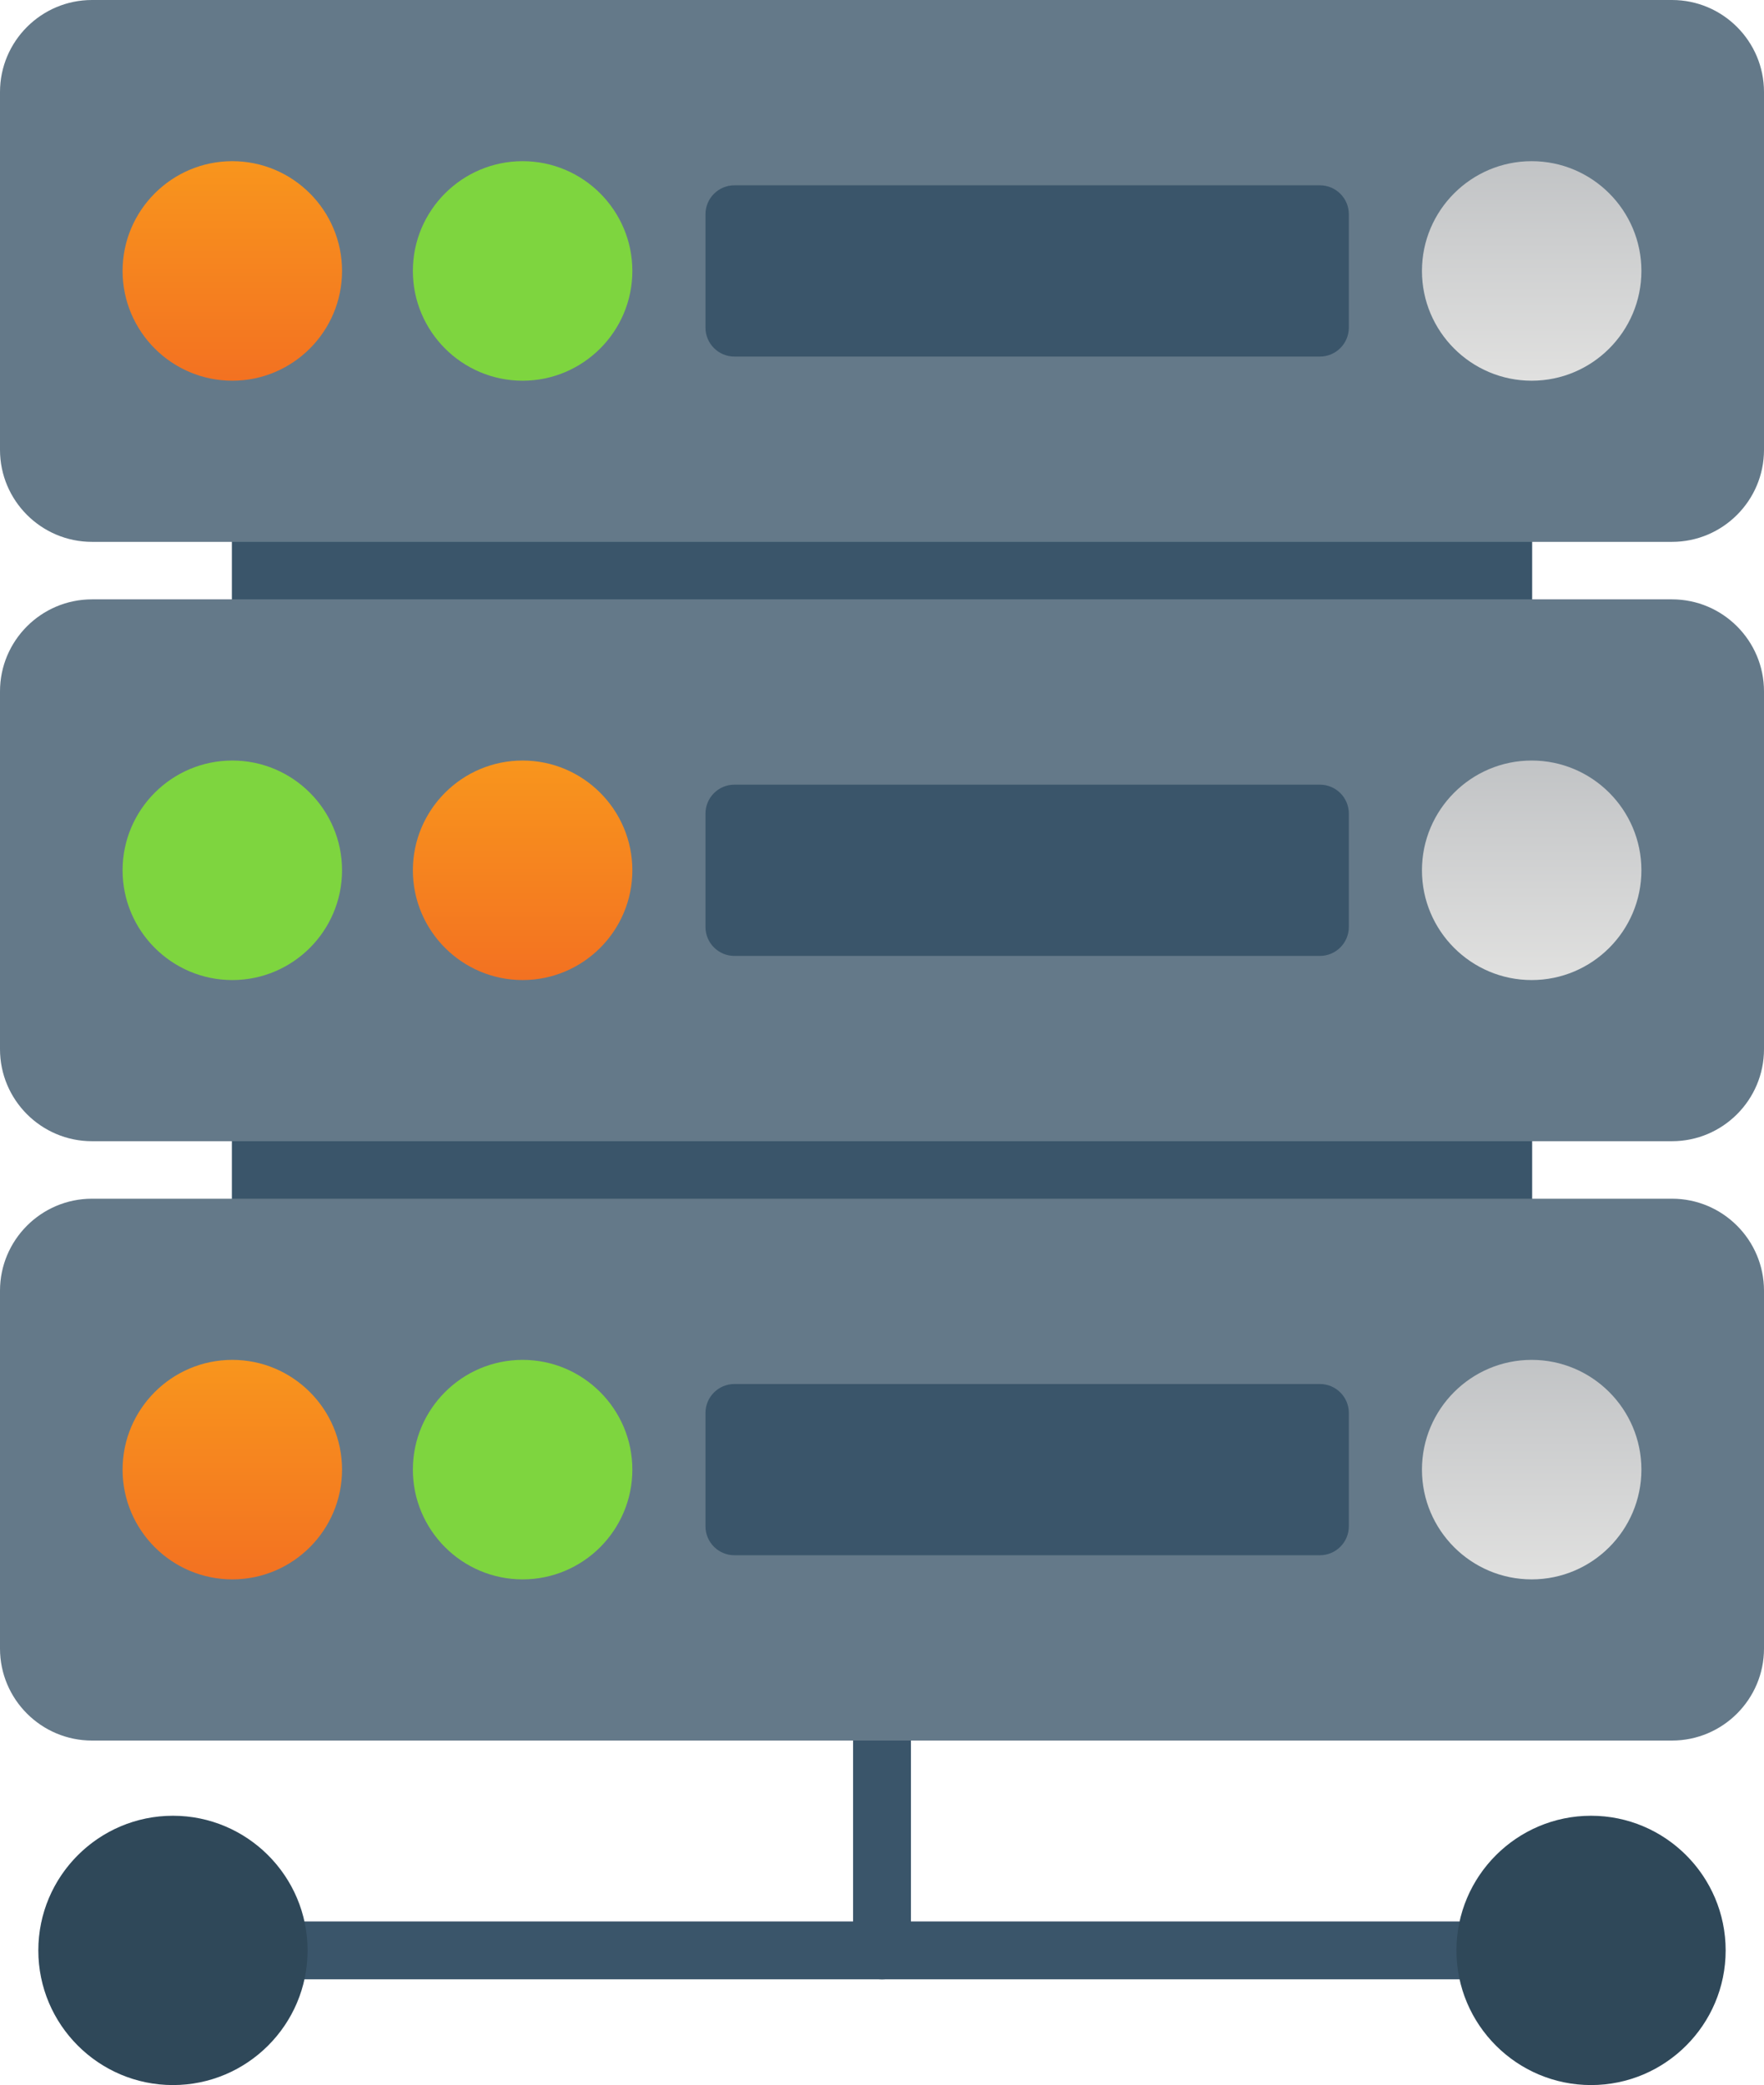 <?xml version="1.0" encoding="UTF-8"?>
<svg xmlns="http://www.w3.org/2000/svg" xmlns:xlink="http://www.w3.org/1999/xlink" width="2796.98" height="3305.02"
     viewBox="0 0 2796.98 3305.02">
    <defs>
        <clipPath id="clip-0">
            <path clip-rule="nonzero" d="M 0 0 L 2796.98 0 L 2796.98 859 L 0 859 Z M 0 0 "/>
        </clipPath>
        <clipPath id="clip-1">
            <path clip-rule="nonzero" d="M 194 255 L 543 255 L 543 604 L 194 604 Z M 194 255 "/>
        </clipPath>
        <clipPath id="clip-2">
            <path clip-rule="evenodd"
                  d="M 368.359 603.461 C 272.438 603.461 194.363 525.43 194.363 429.461 C 194.363 333.531 272.41 255.48 368.359 255.48 C 464.305 255.48 542.34 333.531 542.34 429.461 C 542.34 525.43 464.305 603.461 368.359 603.461 "/>
        </clipPath>
        <linearGradient id="linear-pattern-0" gradientUnits="userSpaceOnUse" x1="-0" y1="0" x2="1"
                        y2="0" gradientTransform="matrix(0, 347.977, -347.977, 0, 368.352, 255.48)">
            <stop offset="0" stop-color="rgb(97.253%, 58.43%, 11.372%)" stop-opacity="1"/>
            <stop offset="0.016" stop-color="rgb(97.238%, 58.321%, 11.385%)" stop-opacity="1"/>
            <stop offset="0.031" stop-color="rgb(97.208%, 58.099%, 11.409%)" stop-opacity="1"/>
            <stop offset="0.047" stop-color="rgb(97.177%, 57.878%, 11.433%)" stop-opacity="1"/>
            <stop offset="0.062" stop-color="rgb(97.147%, 57.658%, 11.458%)" stop-opacity="1"/>
            <stop offset="0.078" stop-color="rgb(97.116%, 57.437%, 11.482%)" stop-opacity="1"/>
            <stop offset="0.094" stop-color="rgb(97.086%, 57.217%, 11.507%)" stop-opacity="1"/>
            <stop offset="0.109" stop-color="rgb(97.055%, 56.996%, 11.531%)" stop-opacity="1"/>
            <stop offset="0.125" stop-color="rgb(97.025%, 56.776%, 11.555%)" stop-opacity="1"/>
            <stop offset="0.141" stop-color="rgb(96.994%, 56.555%, 11.58%)" stop-opacity="1"/>
            <stop offset="0.156" stop-color="rgb(96.964%, 56.334%, 11.604%)" stop-opacity="1"/>
            <stop offset="0.172" stop-color="rgb(96.933%, 56.114%, 11.629%)" stop-opacity="1"/>
            <stop offset="0.188" stop-color="rgb(96.902%, 55.893%, 11.653%)" stop-opacity="1"/>
            <stop offset="0.203" stop-color="rgb(96.87%, 55.673%, 11.678%)" stop-opacity="1"/>
            <stop offset="0.219" stop-color="rgb(96.84%, 55.452%, 11.702%)" stop-opacity="1"/>
            <stop offset="0.234" stop-color="rgb(96.809%, 55.232%, 11.726%)" stop-opacity="1"/>
            <stop offset="0.25" stop-color="rgb(96.779%, 55.011%, 11.752%)" stop-opacity="1"/>
            <stop offset="0.266" stop-color="rgb(96.748%, 54.79%, 11.777%)" stop-opacity="1"/>
            <stop offset="0.281" stop-color="rgb(96.718%, 54.57%, 11.801%)" stop-opacity="1"/>
            <stop offset="0.297" stop-color="rgb(96.687%, 54.349%, 11.826%)" stop-opacity="1"/>
            <stop offset="0.312" stop-color="rgb(96.657%, 54.129%, 11.85%)" stop-opacity="1"/>
            <stop offset="0.328" stop-color="rgb(96.626%, 53.908%, 11.874%)" stop-opacity="1"/>
            <stop offset="0.344" stop-color="rgb(96.596%, 53.688%, 11.899%)" stop-opacity="1"/>
            <stop offset="0.359" stop-color="rgb(96.565%, 53.467%, 11.923%)" stop-opacity="1"/>
            <stop offset="0.375" stop-color="rgb(96.535%, 53.247%, 11.948%)" stop-opacity="1"/>
            <stop offset="0.391" stop-color="rgb(96.504%, 53.026%, 11.972%)" stop-opacity="1"/>
            <stop offset="0.406" stop-color="rgb(96.472%, 52.805%, 11.996%)" stop-opacity="1"/>
            <stop offset="0.422" stop-color="rgb(96.442%, 52.585%, 12.021%)" stop-opacity="1"/>
            <stop offset="0.438" stop-color="rgb(96.411%, 52.364%, 12.045%)" stop-opacity="1"/>
            <stop offset="0.453" stop-color="rgb(96.381%, 52.144%, 12.07%)" stop-opacity="1"/>
            <stop offset="0.469" stop-color="rgb(96.35%, 51.923%, 12.094%)" stop-opacity="1"/>
            <stop offset="0.484" stop-color="rgb(96.32%, 51.703%, 12.119%)" stop-opacity="1"/>
            <stop offset="0.5" stop-color="rgb(96.289%, 51.482%, 12.144%)" stop-opacity="1"/>
            <stop offset="0.516" stop-color="rgb(96.259%, 51.26%, 12.169%)" stop-opacity="1"/>
            <stop offset="0.531" stop-color="rgb(96.228%, 51.041%, 12.193%)" stop-opacity="1"/>
            <stop offset="0.547" stop-color="rgb(96.198%, 50.819%, 12.218%)" stop-opacity="1"/>
            <stop offset="0.562" stop-color="rgb(96.167%, 50.6%, 12.242%)" stop-opacity="1"/>
            <stop offset="0.578" stop-color="rgb(96.136%, 50.378%, 12.267%)" stop-opacity="1"/>
            <stop offset="0.594" stop-color="rgb(96.104%, 50.159%, 12.291%)" stop-opacity="1"/>
            <stop offset="0.609" stop-color="rgb(96.074%, 49.937%, 12.315%)" stop-opacity="1"/>
            <stop offset="0.625" stop-color="rgb(96.043%, 49.716%, 12.34%)" stop-opacity="1"/>
            <stop offset="0.641" stop-color="rgb(96.013%, 49.496%, 12.364%)" stop-opacity="1"/>
            <stop offset="0.656" stop-color="rgb(95.982%, 49.275%, 12.389%)" stop-opacity="1"/>
            <stop offset="0.672" stop-color="rgb(95.952%, 49.055%, 12.413%)" stop-opacity="1"/>
            <stop offset="0.688" stop-color="rgb(95.921%, 48.834%, 12.437%)" stop-opacity="1"/>
            <stop offset="0.703" stop-color="rgb(95.891%, 48.615%, 12.462%)" stop-opacity="1"/>
            <stop offset="0.719" stop-color="rgb(95.86%, 48.393%, 12.486%)" stop-opacity="1"/>
            <stop offset="0.734" stop-color="rgb(95.83%, 48.172%, 12.512%)" stop-opacity="1"/>
            <stop offset="0.75" stop-color="rgb(95.799%, 47.952%, 12.537%)" stop-opacity="1"/>
            <stop offset="0.766" stop-color="rgb(95.769%, 47.731%, 12.561%)" stop-opacity="1"/>
            <stop offset="0.781" stop-color="rgb(95.738%, 47.511%, 12.585%)" stop-opacity="1"/>
            <stop offset="0.797" stop-color="rgb(95.706%, 47.29%, 12.61%)" stop-opacity="1"/>
            <stop offset="0.812" stop-color="rgb(95.676%, 47.07%, 12.634%)" stop-opacity="1"/>
            <stop offset="0.828" stop-color="rgb(95.645%, 46.849%, 12.659%)" stop-opacity="1"/>
            <stop offset="0.844" stop-color="rgb(95.615%, 46.629%, 12.683%)" stop-opacity="1"/>
            <stop offset="0.859" stop-color="rgb(95.584%, 46.408%, 12.708%)" stop-opacity="1"/>
            <stop offset="0.875" stop-color="rgb(95.554%, 46.187%, 12.732%)" stop-opacity="1"/>
            <stop offset="0.891" stop-color="rgb(95.523%, 45.967%, 12.756%)" stop-opacity="1"/>
            <stop offset="0.906" stop-color="rgb(95.493%, 45.746%, 12.781%)" stop-opacity="1"/>
            <stop offset="0.922" stop-color="rgb(95.462%, 45.526%, 12.805%)" stop-opacity="1"/>
            <stop offset="0.938" stop-color="rgb(95.432%, 45.305%, 12.83%)" stop-opacity="1"/>
            <stop offset="0.953" stop-color="rgb(95.401%, 45.085%, 12.854%)" stop-opacity="1"/>
            <stop offset="0.969" stop-color="rgb(95.37%, 44.864%, 12.878%)" stop-opacity="1"/>
            <stop offset="0.984" stop-color="rgb(95.34%, 44.643%, 12.904%)" stop-opacity="1"/>
            <stop offset="1" stop-color="rgb(95.308%, 44.423%, 12.929%)" stop-opacity="1"/>
        </linearGradient>
        <clipPath id="clip-3">
            <path clip-rule="nonzero" d="M 2254 255 L 2603 255 L 2603 604 L 2254 604 Z M 2254 255 "/>
        </clipPath>
        <clipPath id="clip-4">
            <path clip-rule="evenodd"
                  d="M 2428.609 603.461 C 2332.672 603.461 2254.629 525.43 2254.629 429.461 C 2254.629 333.531 2332.672 255.48 2428.609 255.48 C 2524.559 255.48 2602.59 333.531 2602.59 429.461 C 2602.59 525.43 2524.559 603.461 2428.609 603.461 "/>
        </clipPath>
        <linearGradient id="linear-pattern-1" gradientUnits="userSpaceOnUse" x1="-0" y1="0" x2="1"
                        y2="0" gradientTransform="matrix(-0, -347.977, 347.977, -0, 2428.61, 603.46)">
            <stop offset="0" stop-color="rgb(87.842%, 87.842%, 87.45%)" stop-opacity="1"/>
            <stop offset="0.031" stop-color="rgb(87.651%, 87.663%, 87.291%)" stop-opacity="1"/>
            <stop offset="0.062" stop-color="rgb(87.271%, 87.309%, 86.972%)" stop-opacity="1"/>
            <stop offset="0.094" stop-color="rgb(86.891%, 86.954%, 86.653%)" stop-opacity="1"/>
            <stop offset="0.125" stop-color="rgb(86.511%, 86.598%, 86.334%)" stop-opacity="1"/>
            <stop offset="0.156" stop-color="rgb(86.131%, 86.243%, 86.015%)" stop-opacity="1"/>
            <stop offset="0.188" stop-color="rgb(85.753%, 85.887%, 85.696%)" stop-opacity="1"/>
            <stop offset="0.219" stop-color="rgb(85.373%, 85.532%, 85.379%)" stop-opacity="1"/>
            <stop offset="0.25" stop-color="rgb(84.993%, 85.176%, 85.06%)" stop-opacity="1"/>
            <stop offset="0.281" stop-color="rgb(84.613%, 84.821%, 84.741%)" stop-opacity="1"/>
            <stop offset="0.312" stop-color="rgb(84.233%, 84.465%, 84.422%)" stop-opacity="1"/>
            <stop offset="0.344" stop-color="rgb(83.853%, 84.109%, 84.103%)" stop-opacity="1"/>
            <stop offset="0.375" stop-color="rgb(83.473%, 83.754%, 83.786%)" stop-opacity="1"/>
            <stop offset="0.406" stop-color="rgb(83.093%, 83.4%, 83.467%)" stop-opacity="1"/>
            <stop offset="0.438" stop-color="rgb(82.713%, 83.044%, 83.148%)" stop-opacity="1"/>
            <stop offset="0.469" stop-color="rgb(82.333%, 82.689%, 82.829%)" stop-opacity="1"/>
            <stop offset="0.5" stop-color="rgb(81.953%, 82.333%, 82.51%)" stop-opacity="1"/>
            <stop offset="0.531" stop-color="rgb(81.573%, 81.978%, 82.191%)" stop-opacity="1"/>
            <stop offset="0.562" stop-color="rgb(81.194%, 81.622%, 81.874%)" stop-opacity="1"/>
            <stop offset="0.594" stop-color="rgb(80.814%, 81.267%, 81.555%)" stop-opacity="1"/>
            <stop offset="0.625" stop-color="rgb(80.434%, 80.911%, 81.236%)" stop-opacity="1"/>
            <stop offset="0.656" stop-color="rgb(80.054%, 80.556%, 80.917%)" stop-opacity="1"/>
            <stop offset="0.688" stop-color="rgb(79.674%, 80.2%, 80.598%)" stop-opacity="1"/>
            <stop offset="0.719" stop-color="rgb(79.294%, 79.845%, 80.281%)" stop-opacity="1"/>
            <stop offset="0.75" stop-color="rgb(78.914%, 79.489%, 79.962%)" stop-opacity="1"/>
            <stop offset="0.781" stop-color="rgb(78.534%, 79.135%, 79.643%)" stop-opacity="1"/>
            <stop offset="0.812" stop-color="rgb(78.154%, 78.78%, 79.324%)" stop-opacity="1"/>
            <stop offset="0.844" stop-color="rgb(77.774%, 78.424%, 79.005%)" stop-opacity="1"/>
            <stop offset="0.875" stop-color="rgb(77.394%, 78.069%, 78.687%)" stop-opacity="1"/>
            <stop offset="0.906" stop-color="rgb(77.014%, 77.713%, 78.369%)" stop-opacity="1"/>
            <stop offset="0.938" stop-color="rgb(76.634%, 77.357%, 78.05%)" stop-opacity="1"/>
            <stop offset="0.969" stop-color="rgb(76.254%, 77.002%, 77.731%)" stop-opacity="1"/>
            <stop offset="1" stop-color="rgb(75.874%, 76.646%, 77.412%)" stop-opacity="1"/>
        </linearGradient>
        <clipPath id="clip-5">
            <path clip-rule="nonzero" d="M 0 950 L 2796.98 950 L 2796.98 1809 L 0 1809 Z M 0 950 "/>
        </clipPath>
        <clipPath id="clip-6">
            <path clip-rule="nonzero" d="M 0 1900 L 2796.98 1900 L 2796.98 2759 L 0 2759 Z M 0 1900 "/>
        </clipPath>
        <clipPath id="clip-7">
            <path clip-rule="nonzero" d="M 2309 2878 L 2737 2878 L 2737 3305.02 L 2309 3305.02 Z M 2309 2878 "/>
        </clipPath>
        <clipPath id="clip-8">
            <path clip-rule="nonzero" d="M 60 2878 L 488 2878 L 488 3305.02 L 60 3305.02 Z M 60 2878 "/>
        </clipPath>
        <clipPath id="clip-9">
            <path clip-rule="nonzero" d="M 2254 1205 L 2603 1205 L 2603 1554 L 2254 1554 Z M 2254 1205 "/>
        </clipPath>
        <clipPath id="clip-10">
            <path clip-rule="evenodd"
                  d="M 2428.609 1553.488 C 2332.672 1553.488 2254.629 1475.441 2254.629 1379.512 C 2254.629 1283.559 2332.672 1205.512 2428.609 1205.512 C 2524.559 1205.512 2602.59 1283.559 2602.59 1379.512 C 2602.59 1475.441 2524.559 1553.488 2428.609 1553.488 "/>
        </clipPath>
        <linearGradient id="linear-pattern-2" gradientUnits="userSpaceOnUse" x1="-0" y1="0" x2="1"
                        y2="0"
                        gradientTransform="matrix(-0, -347.977, 347.977, -0, 2428.61, 1553.49)">
            <stop offset="0" stop-color="rgb(87.842%, 87.842%, 87.45%)" stop-opacity="1"/>
            <stop offset="0.031" stop-color="rgb(87.651%, 87.663%, 87.291%)" stop-opacity="1"/>
            <stop offset="0.062" stop-color="rgb(87.271%, 87.309%, 86.972%)" stop-opacity="1"/>
            <stop offset="0.094" stop-color="rgb(86.891%, 86.954%, 86.653%)" stop-opacity="1"/>
            <stop offset="0.125" stop-color="rgb(86.511%, 86.598%, 86.334%)" stop-opacity="1"/>
            <stop offset="0.156" stop-color="rgb(86.131%, 86.243%, 86.015%)" stop-opacity="1"/>
            <stop offset="0.188" stop-color="rgb(85.753%, 85.887%, 85.696%)" stop-opacity="1"/>
            <stop offset="0.219" stop-color="rgb(85.373%, 85.532%, 85.379%)" stop-opacity="1"/>
            <stop offset="0.25" stop-color="rgb(84.993%, 85.176%, 85.06%)" stop-opacity="1"/>
            <stop offset="0.281" stop-color="rgb(84.613%, 84.821%, 84.741%)" stop-opacity="1"/>
            <stop offset="0.312" stop-color="rgb(84.233%, 84.465%, 84.422%)" stop-opacity="1"/>
            <stop offset="0.344" stop-color="rgb(83.853%, 84.109%, 84.103%)" stop-opacity="1"/>
            <stop offset="0.375" stop-color="rgb(83.473%, 83.754%, 83.786%)" stop-opacity="1"/>
            <stop offset="0.406" stop-color="rgb(83.093%, 83.4%, 83.467%)" stop-opacity="1"/>
            <stop offset="0.438" stop-color="rgb(82.713%, 83.044%, 83.148%)" stop-opacity="1"/>
            <stop offset="0.469" stop-color="rgb(82.333%, 82.689%, 82.829%)" stop-opacity="1"/>
            <stop offset="0.5" stop-color="rgb(81.953%, 82.333%, 82.51%)" stop-opacity="1"/>
            <stop offset="0.531" stop-color="rgb(81.573%, 81.978%, 82.191%)" stop-opacity="1"/>
            <stop offset="0.562" stop-color="rgb(81.194%, 81.622%, 81.874%)" stop-opacity="1"/>
            <stop offset="0.594" stop-color="rgb(80.814%, 81.267%, 81.555%)" stop-opacity="1"/>
            <stop offset="0.625" stop-color="rgb(80.434%, 80.911%, 81.236%)" stop-opacity="1"/>
            <stop offset="0.656" stop-color="rgb(80.054%, 80.556%, 80.917%)" stop-opacity="1"/>
            <stop offset="0.688" stop-color="rgb(79.674%, 80.2%, 80.598%)" stop-opacity="1"/>
            <stop offset="0.719" stop-color="rgb(79.294%, 79.845%, 80.281%)" stop-opacity="1"/>
            <stop offset="0.75" stop-color="rgb(78.914%, 79.489%, 79.962%)" stop-opacity="1"/>
            <stop offset="0.781" stop-color="rgb(78.534%, 79.135%, 79.643%)" stop-opacity="1"/>
            <stop offset="0.812" stop-color="rgb(78.154%, 78.78%, 79.324%)" stop-opacity="1"/>
            <stop offset="0.844" stop-color="rgb(77.774%, 78.424%, 79.005%)" stop-opacity="1"/>
            <stop offset="0.875" stop-color="rgb(77.394%, 78.069%, 78.687%)" stop-opacity="1"/>
            <stop offset="0.906" stop-color="rgb(77.014%, 77.713%, 78.369%)" stop-opacity="1"/>
            <stop offset="0.938" stop-color="rgb(76.634%, 77.357%, 78.05%)" stop-opacity="1"/>
            <stop offset="0.969" stop-color="rgb(76.254%, 77.002%, 77.731%)" stop-opacity="1"/>
            <stop offset="1" stop-color="rgb(75.874%, 76.646%, 77.412%)" stop-opacity="1"/>
        </linearGradient>
        <clipPath id="clip-11">
            <path clip-rule="nonzero" d="M 654 1205 L 1003 1205 L 1003 1554 L 654 1554 Z M 654 1205 "/>
        </clipPath>
        <clipPath id="clip-12">
            <path clip-rule="evenodd"
                  d="M 828.66 1553.488 C 732.711 1553.488 654.637 1475.441 654.637 1379.512 C 654.637 1283.559 732.711 1205.512 828.66 1205.512 C 924.578 1205.512 1002.648 1283.559 1002.648 1379.512 C 1002.648 1475.441 924.578 1553.488 828.66 1553.488 "/>
        </clipPath>
        <linearGradient id="linear-pattern-3" gradientUnits="userSpaceOnUse" x1="-0" y1="0" x2="1"
                        y2="0" gradientTransform="matrix(0, 347.977, -347.977, 0, 828.646, 1205.51)">
            <stop offset="0" stop-color="rgb(97.253%, 58.43%, 11.372%)" stop-opacity="1"/>
            <stop offset="0.016" stop-color="rgb(97.238%, 58.321%, 11.385%)" stop-opacity="1"/>
            <stop offset="0.031" stop-color="rgb(97.208%, 58.099%, 11.409%)" stop-opacity="1"/>
            <stop offset="0.047" stop-color="rgb(97.177%, 57.878%, 11.433%)" stop-opacity="1"/>
            <stop offset="0.062" stop-color="rgb(97.147%, 57.658%, 11.458%)" stop-opacity="1"/>
            <stop offset="0.078" stop-color="rgb(97.116%, 57.437%, 11.482%)" stop-opacity="1"/>
            <stop offset="0.094" stop-color="rgb(97.086%, 57.217%, 11.507%)" stop-opacity="1"/>
            <stop offset="0.109" stop-color="rgb(97.055%, 56.996%, 11.531%)" stop-opacity="1"/>
            <stop offset="0.125" stop-color="rgb(97.025%, 56.776%, 11.555%)" stop-opacity="1"/>
            <stop offset="0.141" stop-color="rgb(96.994%, 56.555%, 11.58%)" stop-opacity="1"/>
            <stop offset="0.156" stop-color="rgb(96.964%, 56.334%, 11.604%)" stop-opacity="1"/>
            <stop offset="0.172" stop-color="rgb(96.933%, 56.114%, 11.629%)" stop-opacity="1"/>
            <stop offset="0.188" stop-color="rgb(96.902%, 55.893%, 11.653%)" stop-opacity="1"/>
            <stop offset="0.203" stop-color="rgb(96.87%, 55.673%, 11.678%)" stop-opacity="1"/>
            <stop offset="0.219" stop-color="rgb(96.84%, 55.452%, 11.702%)" stop-opacity="1"/>
            <stop offset="0.234" stop-color="rgb(96.809%, 55.232%, 11.726%)" stop-opacity="1"/>
            <stop offset="0.25" stop-color="rgb(96.779%, 55.011%, 11.752%)" stop-opacity="1"/>
            <stop offset="0.266" stop-color="rgb(96.748%, 54.79%, 11.777%)" stop-opacity="1"/>
            <stop offset="0.281" stop-color="rgb(96.718%, 54.57%, 11.801%)" stop-opacity="1"/>
            <stop offset="0.297" stop-color="rgb(96.687%, 54.349%, 11.826%)" stop-opacity="1"/>
            <stop offset="0.312" stop-color="rgb(96.657%, 54.129%, 11.85%)" stop-opacity="1"/>
            <stop offset="0.328" stop-color="rgb(96.626%, 53.908%, 11.874%)" stop-opacity="1"/>
            <stop offset="0.344" stop-color="rgb(96.596%, 53.688%, 11.899%)" stop-opacity="1"/>
            <stop offset="0.359" stop-color="rgb(96.565%, 53.467%, 11.923%)" stop-opacity="1"/>
            <stop offset="0.375" stop-color="rgb(96.535%, 53.247%, 11.948%)" stop-opacity="1"/>
            <stop offset="0.391" stop-color="rgb(96.504%, 53.026%, 11.972%)" stop-opacity="1"/>
            <stop offset="0.406" stop-color="rgb(96.472%, 52.805%, 11.996%)" stop-opacity="1"/>
            <stop offset="0.422" stop-color="rgb(96.442%, 52.585%, 12.021%)" stop-opacity="1"/>
            <stop offset="0.438" stop-color="rgb(96.411%, 52.364%, 12.045%)" stop-opacity="1"/>
            <stop offset="0.453" stop-color="rgb(96.381%, 52.144%, 12.07%)" stop-opacity="1"/>
            <stop offset="0.469" stop-color="rgb(96.35%, 51.923%, 12.094%)" stop-opacity="1"/>
            <stop offset="0.484" stop-color="rgb(96.32%, 51.703%, 12.119%)" stop-opacity="1"/>
            <stop offset="0.5" stop-color="rgb(96.289%, 51.482%, 12.144%)" stop-opacity="1"/>
            <stop offset="0.516" stop-color="rgb(96.259%, 51.26%, 12.169%)" stop-opacity="1"/>
            <stop offset="0.531" stop-color="rgb(96.228%, 51.041%, 12.193%)" stop-opacity="1"/>
            <stop offset="0.547" stop-color="rgb(96.198%, 50.819%, 12.218%)" stop-opacity="1"/>
            <stop offset="0.562" stop-color="rgb(96.167%, 50.6%, 12.242%)" stop-opacity="1"/>
            <stop offset="0.578" stop-color="rgb(96.136%, 50.378%, 12.267%)" stop-opacity="1"/>
            <stop offset="0.594" stop-color="rgb(96.104%, 50.159%, 12.291%)" stop-opacity="1"/>
            <stop offset="0.609" stop-color="rgb(96.074%, 49.937%, 12.315%)" stop-opacity="1"/>
            <stop offset="0.625" stop-color="rgb(96.043%, 49.716%, 12.34%)" stop-opacity="1"/>
            <stop offset="0.641" stop-color="rgb(96.013%, 49.496%, 12.364%)" stop-opacity="1"/>
            <stop offset="0.656" stop-color="rgb(95.982%, 49.275%, 12.389%)" stop-opacity="1"/>
            <stop offset="0.672" stop-color="rgb(95.952%, 49.055%, 12.413%)" stop-opacity="1"/>
            <stop offset="0.688" stop-color="rgb(95.921%, 48.834%, 12.437%)" stop-opacity="1"/>
            <stop offset="0.703" stop-color="rgb(95.891%, 48.615%, 12.462%)" stop-opacity="1"/>
            <stop offset="0.719" stop-color="rgb(95.86%, 48.393%, 12.486%)" stop-opacity="1"/>
            <stop offset="0.734" stop-color="rgb(95.83%, 48.172%, 12.512%)" stop-opacity="1"/>
            <stop offset="0.75" stop-color="rgb(95.799%, 47.952%, 12.537%)" stop-opacity="1"/>
            <stop offset="0.766" stop-color="rgb(95.769%, 47.731%, 12.561%)" stop-opacity="1"/>
            <stop offset="0.781" stop-color="rgb(95.738%, 47.511%, 12.585%)" stop-opacity="1"/>
            <stop offset="0.797" stop-color="rgb(95.706%, 47.29%, 12.61%)" stop-opacity="1"/>
            <stop offset="0.812" stop-color="rgb(95.676%, 47.07%, 12.634%)" stop-opacity="1"/>
            <stop offset="0.828" stop-color="rgb(95.645%, 46.849%, 12.659%)" stop-opacity="1"/>
            <stop offset="0.844" stop-color="rgb(95.615%, 46.629%, 12.683%)" stop-opacity="1"/>
            <stop offset="0.859" stop-color="rgb(95.584%, 46.408%, 12.708%)" stop-opacity="1"/>
            <stop offset="0.875" stop-color="rgb(95.554%, 46.187%, 12.732%)" stop-opacity="1"/>
            <stop offset="0.891" stop-color="rgb(95.523%, 45.967%, 12.756%)" stop-opacity="1"/>
            <stop offset="0.906" stop-color="rgb(95.493%, 45.746%, 12.781%)" stop-opacity="1"/>
            <stop offset="0.922" stop-color="rgb(95.462%, 45.526%, 12.805%)" stop-opacity="1"/>
            <stop offset="0.938" stop-color="rgb(95.432%, 45.305%, 12.83%)" stop-opacity="1"/>
            <stop offset="0.953" stop-color="rgb(95.401%, 45.085%, 12.854%)" stop-opacity="1"/>
            <stop offset="0.969" stop-color="rgb(95.37%, 44.864%, 12.878%)" stop-opacity="1"/>
            <stop offset="0.984" stop-color="rgb(95.34%, 44.643%, 12.904%)" stop-opacity="1"/>
            <stop offset="1" stop-color="rgb(95.308%, 44.423%, 12.929%)" stop-opacity="1"/>
        </linearGradient>
        <clipPath id="clip-13">
            <path clip-rule="nonzero" d="M 2254 2155 L 2603 2155 L 2603 2504 L 2254 2504 Z M 2254 2155 "/>
        </clipPath>
        <clipPath id="clip-14">
            <path clip-rule="evenodd"
                  d="M 2428.609 2503.461 C 2332.672 2503.461 2254.629 2425.422 2254.629 2329.5 C 2254.629 2233.551 2332.672 2155.52 2428.609 2155.52 C 2524.559 2155.52 2602.59 2233.551 2602.59 2329.5 C 2602.59 2425.422 2524.559 2503.461 2428.609 2503.461 "/>
        </clipPath>
        <linearGradient id="linear-pattern-4" gradientUnits="userSpaceOnUse" x1="-0" y1="0" x2="1"
                        y2="0"
                        gradientTransform="matrix(-0, -347.937, 347.937, -0, 2428.61, 2503.46)">
            <stop offset="0" stop-color="rgb(87.842%, 87.842%, 87.45%)" stop-opacity="1"/>
            <stop offset="0.031" stop-color="rgb(87.651%, 87.663%, 87.291%)" stop-opacity="1"/>
            <stop offset="0.062" stop-color="rgb(87.271%, 87.309%, 86.972%)" stop-opacity="1"/>
            <stop offset="0.094" stop-color="rgb(86.891%, 86.954%, 86.653%)" stop-opacity="1"/>
            <stop offset="0.125" stop-color="rgb(86.511%, 86.598%, 86.334%)" stop-opacity="1"/>
            <stop offset="0.156" stop-color="rgb(86.131%, 86.243%, 86.015%)" stop-opacity="1"/>
            <stop offset="0.188" stop-color="rgb(85.753%, 85.887%, 85.696%)" stop-opacity="1"/>
            <stop offset="0.219" stop-color="rgb(85.373%, 85.532%, 85.379%)" stop-opacity="1"/>
            <stop offset="0.25" stop-color="rgb(84.993%, 85.176%, 85.06%)" stop-opacity="1"/>
            <stop offset="0.281" stop-color="rgb(84.613%, 84.821%, 84.741%)" stop-opacity="1"/>
            <stop offset="0.312" stop-color="rgb(84.233%, 84.465%, 84.422%)" stop-opacity="1"/>
            <stop offset="0.344" stop-color="rgb(83.853%, 84.109%, 84.103%)" stop-opacity="1"/>
            <stop offset="0.375" stop-color="rgb(83.473%, 83.754%, 83.786%)" stop-opacity="1"/>
            <stop offset="0.406" stop-color="rgb(83.093%, 83.4%, 83.467%)" stop-opacity="1"/>
            <stop offset="0.438" stop-color="rgb(82.713%, 83.044%, 83.148%)" stop-opacity="1"/>
            <stop offset="0.469" stop-color="rgb(82.333%, 82.689%, 82.829%)" stop-opacity="1"/>
            <stop offset="0.5" stop-color="rgb(81.953%, 82.333%, 82.51%)" stop-opacity="1"/>
            <stop offset="0.531" stop-color="rgb(81.573%, 81.978%, 82.191%)" stop-opacity="1"/>
            <stop offset="0.562" stop-color="rgb(81.194%, 81.622%, 81.874%)" stop-opacity="1"/>
            <stop offset="0.594" stop-color="rgb(80.814%, 81.267%, 81.555%)" stop-opacity="1"/>
            <stop offset="0.625" stop-color="rgb(80.434%, 80.911%, 81.236%)" stop-opacity="1"/>
            <stop offset="0.656" stop-color="rgb(80.054%, 80.556%, 80.917%)" stop-opacity="1"/>
            <stop offset="0.688" stop-color="rgb(79.674%, 80.2%, 80.598%)" stop-opacity="1"/>
            <stop offset="0.719" stop-color="rgb(79.294%, 79.845%, 80.281%)" stop-opacity="1"/>
            <stop offset="0.75" stop-color="rgb(78.914%, 79.489%, 79.962%)" stop-opacity="1"/>
            <stop offset="0.781" stop-color="rgb(78.534%, 79.135%, 79.643%)" stop-opacity="1"/>
            <stop offset="0.812" stop-color="rgb(78.154%, 78.78%, 79.324%)" stop-opacity="1"/>
            <stop offset="0.844" stop-color="rgb(77.774%, 78.424%, 79.005%)" stop-opacity="1"/>
            <stop offset="0.875" stop-color="rgb(77.394%, 78.069%, 78.687%)" stop-opacity="1"/>
            <stop offset="0.906" stop-color="rgb(77.014%, 77.713%, 78.369%)" stop-opacity="1"/>
            <stop offset="0.938" stop-color="rgb(76.634%, 77.357%, 78.05%)" stop-opacity="1"/>
            <stop offset="0.969" stop-color="rgb(76.254%, 77.002%, 77.731%)" stop-opacity="1"/>
            <stop offset="1" stop-color="rgb(75.874%, 76.646%, 77.412%)" stop-opacity="1"/>
        </linearGradient>
        <clipPath id="clip-15">
            <path clip-rule="nonzero" d="M 194 2155 L 543 2155 L 543 2504 L 194 2504 Z M 194 2155 "/>
        </clipPath>
        <clipPath id="clip-16">
            <path clip-rule="evenodd"
                  d="M 368.359 2503.461 C 272.438 2503.461 194.363 2425.422 194.363 2329.5 C 194.363 2233.551 272.41 2155.52 368.359 2155.52 C 464.305 2155.52 542.34 2233.551 542.34 2329.5 C 542.34 2425.422 464.305 2503.461 368.359 2503.461 "/>
        </clipPath>
        <linearGradient id="linear-pattern-5" gradientUnits="userSpaceOnUse" x1="-0" y1="0" x2="1"
                        y2="0" gradientTransform="matrix(0, 347.937, -347.937, 0, 368.352, 2155.52)">
            <stop offset="0" stop-color="rgb(97.253%, 58.43%, 11.372%)" stop-opacity="1"/>
            <stop offset="0.016" stop-color="rgb(97.238%, 58.321%, 11.385%)" stop-opacity="1"/>
            <stop offset="0.031" stop-color="rgb(97.208%, 58.099%, 11.409%)" stop-opacity="1"/>
            <stop offset="0.047" stop-color="rgb(97.177%, 57.878%, 11.433%)" stop-opacity="1"/>
            <stop offset="0.062" stop-color="rgb(97.147%, 57.658%, 11.458%)" stop-opacity="1"/>
            <stop offset="0.078" stop-color="rgb(97.116%, 57.437%, 11.482%)" stop-opacity="1"/>
            <stop offset="0.094" stop-color="rgb(97.086%, 57.217%, 11.507%)" stop-opacity="1"/>
            <stop offset="0.109" stop-color="rgb(97.055%, 56.996%, 11.531%)" stop-opacity="1"/>
            <stop offset="0.125" stop-color="rgb(97.025%, 56.776%, 11.555%)" stop-opacity="1"/>
            <stop offset="0.141" stop-color="rgb(96.994%, 56.555%, 11.58%)" stop-opacity="1"/>
            <stop offset="0.156" stop-color="rgb(96.964%, 56.334%, 11.604%)" stop-opacity="1"/>
            <stop offset="0.172" stop-color="rgb(96.933%, 56.114%, 11.629%)" stop-opacity="1"/>
            <stop offset="0.188" stop-color="rgb(96.902%, 55.893%, 11.653%)" stop-opacity="1"/>
            <stop offset="0.203" stop-color="rgb(96.87%, 55.673%, 11.678%)" stop-opacity="1"/>
            <stop offset="0.219" stop-color="rgb(96.84%, 55.452%, 11.702%)" stop-opacity="1"/>
            <stop offset="0.234" stop-color="rgb(96.809%, 55.232%, 11.726%)" stop-opacity="1"/>
            <stop offset="0.25" stop-color="rgb(96.779%, 55.011%, 11.752%)" stop-opacity="1"/>
            <stop offset="0.266" stop-color="rgb(96.748%, 54.79%, 11.777%)" stop-opacity="1"/>
            <stop offset="0.281" stop-color="rgb(96.718%, 54.57%, 11.801%)" stop-opacity="1"/>
            <stop offset="0.297" stop-color="rgb(96.687%, 54.349%, 11.826%)" stop-opacity="1"/>
            <stop offset="0.312" stop-color="rgb(96.657%, 54.129%, 11.85%)" stop-opacity="1"/>
            <stop offset="0.328" stop-color="rgb(96.626%, 53.908%, 11.874%)" stop-opacity="1"/>
            <stop offset="0.344" stop-color="rgb(96.596%, 53.688%, 11.899%)" stop-opacity="1"/>
            <stop offset="0.359" stop-color="rgb(96.565%, 53.467%, 11.923%)" stop-opacity="1"/>
            <stop offset="0.375" stop-color="rgb(96.535%, 53.247%, 11.948%)" stop-opacity="1"/>
            <stop offset="0.391" stop-color="rgb(96.504%, 53.026%, 11.972%)" stop-opacity="1"/>
            <stop offset="0.406" stop-color="rgb(96.472%, 52.805%, 11.996%)" stop-opacity="1"/>
            <stop offset="0.422" stop-color="rgb(96.442%, 52.585%, 12.021%)" stop-opacity="1"/>
            <stop offset="0.438" stop-color="rgb(96.411%, 52.364%, 12.045%)" stop-opacity="1"/>
            <stop offset="0.453" stop-color="rgb(96.381%, 52.144%, 12.07%)" stop-opacity="1"/>
            <stop offset="0.469" stop-color="rgb(96.35%, 51.923%, 12.094%)" stop-opacity="1"/>
            <stop offset="0.484" stop-color="rgb(96.32%, 51.703%, 12.119%)" stop-opacity="1"/>
            <stop offset="0.5" stop-color="rgb(96.289%, 51.482%, 12.144%)" stop-opacity="1"/>
            <stop offset="0.516" stop-color="rgb(96.259%, 51.26%, 12.169%)" stop-opacity="1"/>
            <stop offset="0.531" stop-color="rgb(96.228%, 51.041%, 12.193%)" stop-opacity="1"/>
            <stop offset="0.547" stop-color="rgb(96.198%, 50.819%, 12.218%)" stop-opacity="1"/>
            <stop offset="0.562" stop-color="rgb(96.167%, 50.6%, 12.242%)" stop-opacity="1"/>
            <stop offset="0.578" stop-color="rgb(96.136%, 50.378%, 12.267%)" stop-opacity="1"/>
            <stop offset="0.594" stop-color="rgb(96.104%, 50.159%, 12.291%)" stop-opacity="1"/>
            <stop offset="0.609" stop-color="rgb(96.074%, 49.937%, 12.315%)" stop-opacity="1"/>
            <stop offset="0.625" stop-color="rgb(96.043%, 49.716%, 12.34%)" stop-opacity="1"/>
            <stop offset="0.641" stop-color="rgb(96.013%, 49.496%, 12.364%)" stop-opacity="1"/>
            <stop offset="0.656" stop-color="rgb(95.982%, 49.275%, 12.389%)" stop-opacity="1"/>
            <stop offset="0.672" stop-color="rgb(95.952%, 49.055%, 12.413%)" stop-opacity="1"/>
            <stop offset="0.688" stop-color="rgb(95.921%, 48.834%, 12.437%)" stop-opacity="1"/>
            <stop offset="0.703" stop-color="rgb(95.891%, 48.615%, 12.462%)" stop-opacity="1"/>
            <stop offset="0.719" stop-color="rgb(95.86%, 48.393%, 12.486%)" stop-opacity="1"/>
            <stop offset="0.734" stop-color="rgb(95.83%, 48.172%, 12.512%)" stop-opacity="1"/>
            <stop offset="0.75" stop-color="rgb(95.799%, 47.952%, 12.537%)" stop-opacity="1"/>
            <stop offset="0.766" stop-color="rgb(95.769%, 47.731%, 12.561%)" stop-opacity="1"/>
            <stop offset="0.781" stop-color="rgb(95.738%, 47.511%, 12.585%)" stop-opacity="1"/>
            <stop offset="0.797" stop-color="rgb(95.706%, 47.29%, 12.61%)" stop-opacity="1"/>
            <stop offset="0.812" stop-color="rgb(95.676%, 47.07%, 12.634%)" stop-opacity="1"/>
            <stop offset="0.828" stop-color="rgb(95.645%, 46.849%, 12.659%)" stop-opacity="1"/>
            <stop offset="0.844" stop-color="rgb(95.615%, 46.629%, 12.683%)" stop-opacity="1"/>
            <stop offset="0.859" stop-color="rgb(95.584%, 46.408%, 12.708%)" stop-opacity="1"/>
            <stop offset="0.875" stop-color="rgb(95.554%, 46.187%, 12.732%)" stop-opacity="1"/>
            <stop offset="0.891" stop-color="rgb(95.523%, 45.967%, 12.756%)" stop-opacity="1"/>
            <stop offset="0.906" stop-color="rgb(95.493%, 45.746%, 12.781%)" stop-opacity="1"/>
            <stop offset="0.922" stop-color="rgb(95.462%, 45.526%, 12.805%)" stop-opacity="1"/>
            <stop offset="0.938" stop-color="rgb(95.432%, 45.305%, 12.83%)" stop-opacity="1"/>
            <stop offset="0.953" stop-color="rgb(95.401%, 45.085%, 12.854%)" stop-opacity="1"/>
            <stop offset="0.969" stop-color="rgb(95.37%, 44.864%, 12.878%)" stop-opacity="1"/>
            <stop offset="0.984" stop-color="rgb(95.34%, 44.643%, 12.904%)" stop-opacity="1"/>
            <stop offset="1" stop-color="rgb(95.308%, 44.423%, 12.929%)" stop-opacity="1"/>
        </linearGradient>
    </defs>
    <path fill-rule="evenodd" fill="rgb(22.752%, 33.325%, 41.576%)" fill-opacity="1"
          d="M 1398.5 3137.422 C 1373.148 3137.422 1352.629 3116.879 1352.629 3091.559 L 1352.629 2713.078 C 1352.629 2687.73 1373.148 2667.191 1398.5 2667.191 C 1423.828 2667.191 1444.371 2687.73 1444.371 2713.078 L 1444.371 3091.559 C 1444.371 3116.879 1423.828 3137.422 1398.5 3137.422 "/>
    <path fill-rule="evenodd" fill="rgb(22.752%, 33.325%, 41.576%)" fill-opacity="1"
          d="M 2383.488 1041.789 L 413.52 1041.789 C 388.188 1041.789 367.648 1021.25 367.648 995.922 L 367.648 813.059 C 367.648 787.719 388.188 767.18 413.52 767.18 L 2383.488 767.18 C 2408.828 767.18 2429.371 787.719 2429.371 813.059 L 2429.371 995.922 C 2429.352 1021.219 2408.809 1041.789 2383.488 1041.789 "/>
    <path fill-rule="evenodd" fill="rgb(22.752%, 33.325%, 41.576%)" fill-opacity="1"
          d="M 2383.488 1991.781 L 413.52 1991.781 C 388.188 1991.781 367.648 1971.238 367.648 1945.891 L 367.648 1763.039 C 367.648 1737.719 388.188 1717.18 413.52 1717.18 L 2383.488 1717.18 C 2408.828 1717.18 2429.371 1737.719 2429.371 1763.039 L 2429.371 1945.891 C 2429.352 1971.27 2408.809 1991.781 2383.488 1991.781 "/>
    <g clip-path="url(#clip-0)">
        <path fill-rule="evenodd" fill="rgb(39.209%, 47.459%, 53.709%)" fill-opacity="1"
              d="M 2651.109 858.898 L 145.863 858.898 C 65.426 858.898 0 793.48 0 713.039 L 0 145.859 C 0 65.449 65.426 0 145.863 0 L 2651.109 0 C 2731.531 0 2796.98 65.41 2796.98 145.859 L 2796.98 713.039 C 2796.98 793.461 2731.559 858.898 2651.109 858.898 "/>
    </g>
    <g clip-path="url(#clip-1)">
        <g clip-path="url(#clip-2)">
            <path fill-rule="nonzero" fill="url(#linear-pattern-0)"
                  d="M 542.34 255.48 L 194.363 255.48 L 194.363 603.461 L 542.34 603.461 Z M 542.34 255.48 "/>
        </g>
    </g>
    <path fill-rule="evenodd" fill="rgb(49.414%, 83.594%, 24.706%)" fill-opacity="1"
          d="M 828.66 603.461 C 732.711 603.461 654.637 525.43 654.637 429.461 C 654.637 333.531 732.711 255.48 828.66 255.48 C 924.578 255.48 1002.648 333.531 1002.648 429.461 C 1002.648 525.43 924.578 603.461 828.66 603.461 "/>
    <g clip-path="url(#clip-3)">
        <g clip-path="url(#clip-4)">
            <path fill-rule="nonzero" fill="url(#linear-pattern-1)"
                  d="M 2254.629 603.461 L 2602.59 603.461 L 2602.59 255.48 L 2254.629 255.48 Z M 2254.629 603.461 "/>
        </g>
    </g>
    <g clip-path="url(#clip-5)">
        <path fill-rule="evenodd" fill="rgb(39.209%, 47.459%, 53.709%)" fill-opacity="1"
              d="M 2651.109 1808.922 L 145.863 1808.922 C 65.426 1808.922 0 1743.488 0 1663.059 L 0 1095.91 C 0 1015.469 65.426 950.039 145.863 950.039 L 2651.109 950.039 C 2731.531 950.039 2796.98 1015.469 2796.98 1095.91 L 2796.98 1663.059 C 2796.98 1743.469 2731.559 1808.922 2651.109 1808.922 "/>
    </g>
    <g clip-path="url(#clip-6)">
        <path fill-rule="evenodd" fill="rgb(39.209%, 47.459%, 53.709%)" fill-opacity="1"
              d="M 2651.109 2758.941 L 145.863 2758.941 C 65.426 2758.941 0 2693.539 0 2613.09 L 0 2045.91 C 0 1965.512 65.426 1900.059 145.863 1900.059 L 2651.109 1900.059 C 2731.531 1900.059 2796.98 1965.488 2796.98 2045.91 L 2796.98 2613.09 C 2796.98 2693.488 2731.559 2758.941 2651.109 2758.941 "/>
    </g>
    <path fill-rule="evenodd" fill="rgb(22.752%, 33.325%, 41.576%)" fill-opacity="1"
          d="M 2355.172 3137.422 L 441.809 3137.422 C 416.477 3137.422 395.938 3116.879 395.938 3091.559 C 395.938 3066.219 416.477 3045.68 441.809 3045.68 L 2355.148 3045.68 C 2380.469 3045.68 2401.012 3066.219 2401.012 3091.559 C 2401.012 3116.879 2380.488 3137.422 2355.172 3137.422 "/>
    <g clip-path="url(#clip-7)">
        <path fill-rule="evenodd" fill="rgb(18.431%, 28.247%, 34.911%)" fill-opacity="1"
              d="M 2522.75 3305.02 C 2405.051 3305.02 2309.32 3209.262 2309.32 3091.59 C 2309.32 2973.891 2405.078 2878.129 2522.75 2878.129 C 2640.441 2878.129 2736.18 2973.891 2736.18 3091.59 C 2736.18 3209.262 2640.469 3305.02 2522.75 3305.02 "/>
    </g>
    <g clip-path="url(#clip-8)">
        <path fill-rule="evenodd" fill="rgb(18.431%, 28.247%, 34.911%)" fill-opacity="1"
              d="M 274.234 3305.02 C 156.516 3305.02 60.766 3209.262 60.766 3091.59 C 60.766 2973.891 156.516 2878.129 274.234 2878.129 C 391.934 2878.129 487.707 2973.891 487.707 3091.59 C 487.707 3209.262 391.945 3305.02 274.234 3305.02 "/>
    </g>
    <path fill-rule="evenodd" fill="rgb(22.752%, 33.325%, 41.576%)" fill-opacity="1"
          d="M 2092.809 1515.211 L 1164.488 1515.211 C 1139.148 1515.211 1118.609 1494.66 1118.609 1469.32 L 1118.609 1289.629 C 1118.609 1264.301 1139.148 1243.77 1164.488 1243.77 L 2092.84 1243.77 C 2118.16 1243.77 2138.699 1264.301 2138.699 1289.629 L 2138.699 1469.32 C 2138.672 1494.641 2118.16 1515.211 2092.809 1515.211 "/>
    <g clip-path="url(#clip-9)">
        <g clip-path="url(#clip-10)">
            <path fill-rule="nonzero" fill="url(#linear-pattern-2)"
                  d="M 2254.629 1553.488 L 2602.59 1553.488 L 2602.59 1205.512 L 2254.629 1205.512 Z M 2254.629 1553.488 "/>
        </g>
    </g>
    <g clip-path="url(#clip-11)">
        <g clip-path="url(#clip-12)">
            <path fill-rule="nonzero" fill="url(#linear-pattern-3)"
                  d="M 1002.648 1205.512 L 654.637 1205.512 L 654.637 1553.488 L 1002.648 1553.488 Z M 1002.648 1205.512 "/>
        </g>
    </g>
    <path fill-rule="evenodd" fill="rgb(49.414%, 83.594%, 24.706%)" fill-opacity="1"
          d="M 368.359 1553.488 C 272.438 1553.488 194.363 1475.441 194.363 1379.512 C 194.363 1283.559 272.41 1205.512 368.359 1205.512 C 464.305 1205.512 542.34 1283.559 542.34 1379.512 C 542.34 1475.441 464.305 1553.488 368.359 1553.488 "/>
    <path fill-rule="evenodd" fill="rgb(22.752%, 33.325%, 41.576%)" fill-opacity="1"
          d="M 2092.809 2465.191 L 1164.488 2465.191 C 1139.148 2465.191 1118.609 2444.648 1118.609 2419.328 L 1118.609 2239.648 C 1118.609 2214.328 1139.148 2193.789 1164.488 2193.789 L 2092.84 2193.789 C 2118.16 2193.789 2138.699 2214.328 2138.699 2239.648 L 2138.699 2419.328 C 2138.672 2444.648 2118.16 2465.191 2092.809 2465.191 "/>
    <g clip-path="url(#clip-13)">
        <g clip-path="url(#clip-14)">
            <path fill-rule="nonzero" fill="url(#linear-pattern-4)"
                  d="M 2254.629 2503.461 L 2602.59 2503.461 L 2602.59 2155.52 L 2254.629 2155.52 Z M 2254.629 2503.461 "/>
        </g>
    </g>
    <path fill-rule="evenodd" fill="rgb(49.414%, 83.594%, 24.706%)" fill-opacity="1"
          d="M 828.66 2503.461 C 732.711 2503.461 654.637 2425.422 654.637 2329.5 C 654.637 2233.551 732.711 2155.52 828.66 2155.52 C 924.578 2155.52 1002.648 2233.551 1002.648 2329.5 C 1002.648 2425.422 924.578 2503.461 828.66 2503.461 "/>
    <g clip-path="url(#clip-15)">
        <g clip-path="url(#clip-16)">
            <path fill-rule="nonzero" fill="url(#linear-pattern-5)"
                  d="M 542.34 2155.52 L 194.363 2155.52 L 194.363 2503.461 L 542.34 2503.461 Z M 542.34 2155.52 "/>
        </g>
    </g>
    <path fill-rule="evenodd" fill="rgb(22.752%, 33.325%, 41.576%)" fill-opacity="1"
          d="M 2092.809 565.18 L 1164.488 565.18 C 1139.148 565.18 1118.609 544.648 1118.609 519.32 L 1118.609 339.609 C 1118.609 314.281 1139.148 293.738 1164.488 293.738 L 2092.84 293.738 C 2118.16 293.738 2138.699 314.281 2138.699 339.609 L 2138.699 519.289 C 2138.672 544.609 2118.16 565.18 2092.809 565.18 "/>
</svg>
